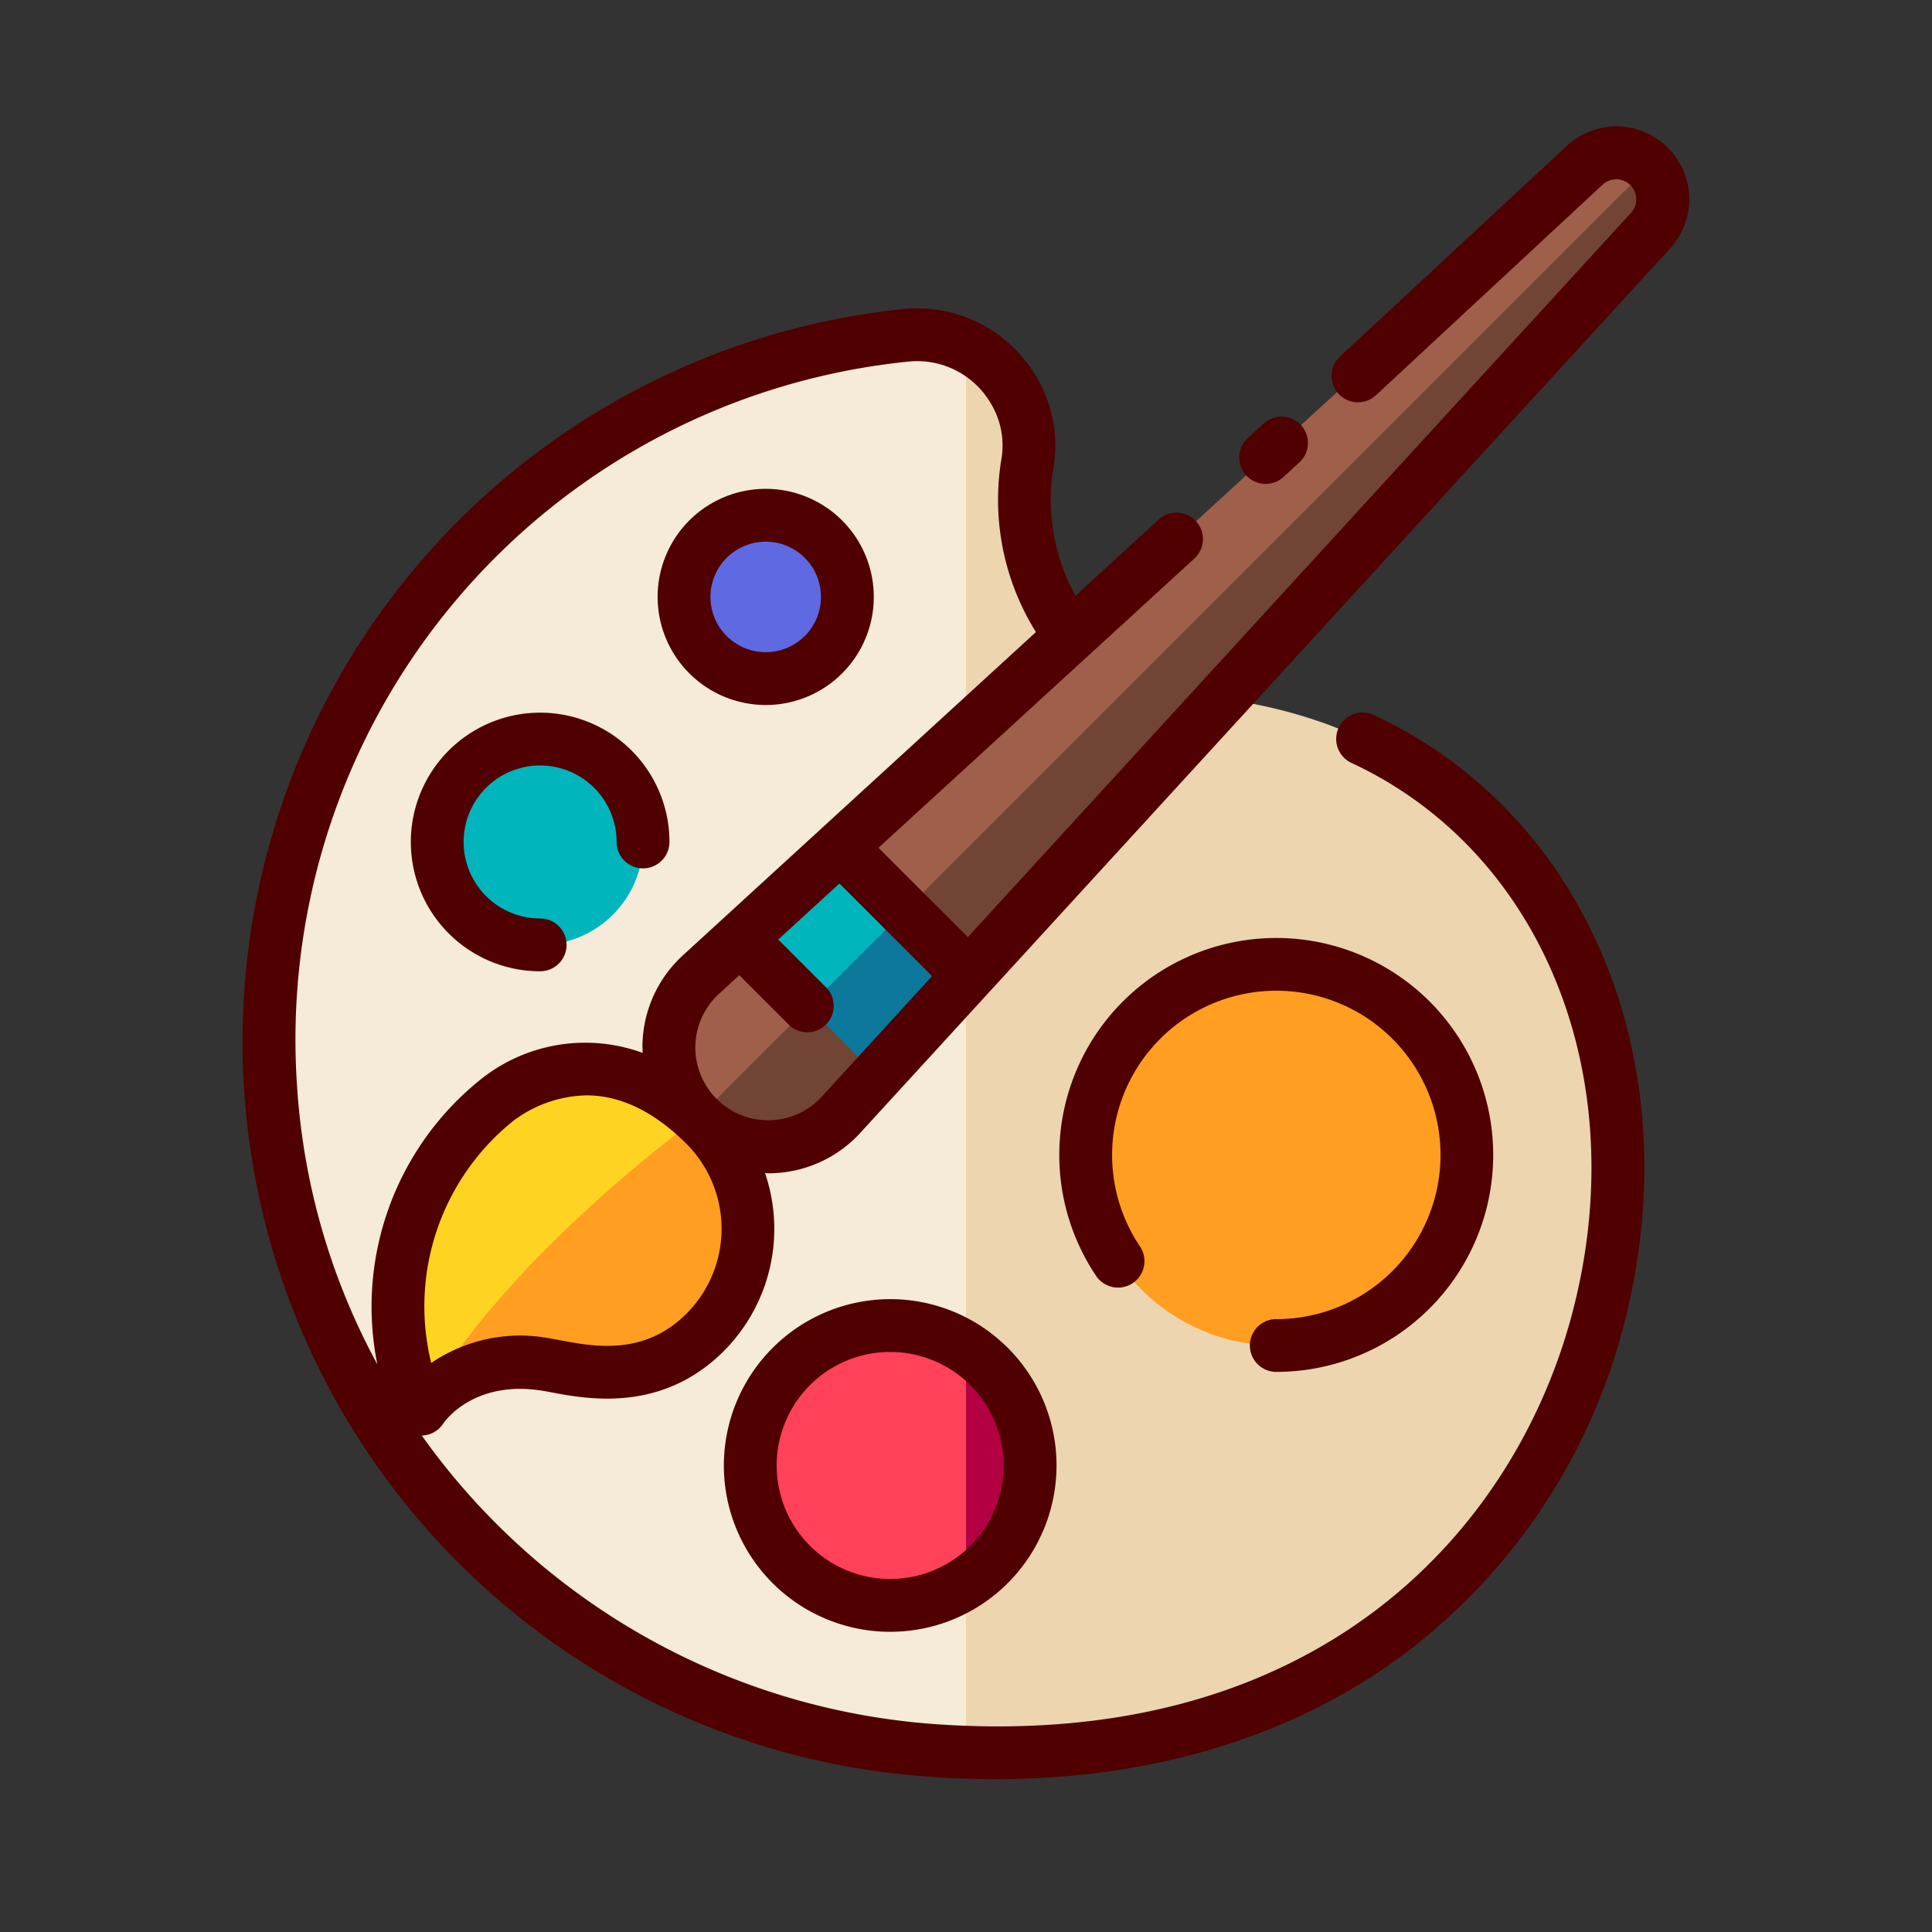 <svg id="Layer_1" height="512" viewBox="0 0 128 128" width="512" xmlns="http://www.w3.org/2000/svg" data-name="Layer 1"><rect x="0" y="0" width="128" height="128" fill="#333333" stroke="none"/><path d="m17.95 72.355a47.34 47.34 0 0 0 43.6 43.6c54.131 4.075 60.017-65.9 17.943-69.826-11.584-1.082-12.107-12.129-11.458-15.239a7.149 7.149 0 0 0 -.884-5.046 7.393 7.393 0 0 0 -7.134-3.63 47.062 47.062 0 0 0 -42.067 50.141z" fill="#ecd5af"/><path d="m64 22.931a7.358 7.358 0 0 0 -3.983-.716 47.055 47.055 0 0 0 1.532 93.739q1.243.094 2.451.135z" fill="#f6ebd8"/><circle cx="84.558" cy="76.514" fill="#ff9e21" r="12.628"/><circle cx="58.977" cy="97.091" fill="#b30042" r="9.27"/><circle cx="35.786" cy="55.782" fill="#00b5bc" r="6.818"/><circle cx="50.729" cy="39.549" fill="#5f69e2" r="5.411"/><path d="m46.232 74.059a6.571 6.571 0 0 1 .209-9.493l58.573-53.634a3.075 3.075 0 0 1 4.251.094 3.075 3.075 0 0 1 .094 4.251l-53.634 58.573a6.571 6.571 0 0 1 -9.493.209z" fill="#9f5f4b"/><path d="m46.715 88.274a9.707 9.707 0 0 0 0-13.732c-11.677-11.677-25 6.738-18.819 18.819 0 0 2.5-3.888 8.321-2.946 2.036.33 6.676 1.685 10.498-2.141z" fill="#ffd322"/><path d="m49.033 62.192 9.066 9.065 6.079-6.638-8.506-8.506z" fill="#00b5bc"/><path d="m64 89.307a9.27 9.27 0 1 0 0 15.567z" fill="#ff415a"/><path d="m55.725 73.85 53.634-58.573a3.075 3.075 0 0 0 -.094-4.251l-63.033 63.033a6.528 6.528 0 0 0 9.493-.209z" fill="#724435"/><path d="m58.099 71.257 6.079-6.638-4.253-4.253-6.359 6.358z" fill="#0b789c"/><path d="m46.207 74.077c-.51.37-13.148 9.6-18.311 19.285 0 0 2.5-3.888 8.321-2.946 2.036.33 6.676 1.681 10.5-2.141a9.707 9.707 0 0 0 0-13.732c-.171-.169-.341-.31-.51-.466z" fill="#ff9e21"/><g fill="#500000"><path d="m84.558 87.392a1.75 1.75 0 0 0 0 3.5 14.374 14.374 0 1 0 -11.921-6.337 1.75 1.75 0 0 0 2.9-1.959 10.879 10.879 0 1 1 9.021 4.8z"/><path d="m47.957 97.091a11.02 11.02 0 1 0 11.02-11.02 11.032 11.032 0 0 0 -11.02 11.02zm18.54 0a7.52 7.52 0 1 1 -7.521-7.52 7.529 7.529 0 0 1 7.524 7.52z"/><path d="m35.786 64.35a1.75 1.75 0 0 0 0-3.5 5.068 5.068 0 1 1 5.067-5.068 1.75 1.75 0 0 0 3.5 0 8.567 8.567 0 1 0 -8.567 8.568z"/><path d="m50.73 46.709a7.161 7.161 0 1 0 -7.161-7.161 7.169 7.169 0 0 0 7.161 7.161zm0-10.822a3.661 3.661 0 1 1 -3.661 3.661 3.664 3.664 0 0 1 3.661-3.66z"/><path d="m110.5 9.789a4.82 4.82 0 0 0 -6.68-.139l-15.01 13.943a1.75 1.75 0 1 0 2.381 2.564l15-13.935a1.326 1.326 0 0 1 1.873 1.873l-43.942 47.993-5.92-5.92 13.893-12.721c.008-.007.017-.011.025-.018s.025-.028.039-.041l6.945-6.36a1.75 1.75 0 1 0 -2.363-2.581l-5.487 5.024a13.159 13.159 0 0 1 -1.507-8.224 8.88 8.88 0 0 0 -1.085-6.286 9.158 9.158 0 0 0 -8.824-4.488 48.805 48.805 0 0 0 1.579 97.227q2.3.173 4.534.173c10.274 0 19.437-2.736 26.7-8.011a39.6 39.6 0 0 0 14.919-22.042c4.492-17.175-2.31-33.806-16.54-40.442a1.75 1.75 0 1 0 -1.479 3.172c12.672 5.91 18.689 20.873 14.633 36.385-3.777 14.447-16.918 29.2-42.5 27.273a45.738 45.738 0 0 1 -33.741-19.1 1.746 1.746 0 0 0 1.427-.8c.02-.029 1.939-2.919 6.57-2.167.184.03.389.068.614.11 2.366.444 7.293 1.367 11.4-2.741a11.463 11.463 0 0 0 2.733-11.787c.062 0 .123.009.186.009h.19a8.25 8.25 0 0 0 5.954-2.7l53.634-58.573a4.816 4.816 0 0 0 -.151-6.67zm-90.8 62.445a45.147 45.147 0 0 1 40.5-48.279 5.645 5.645 0 0 1 5.443 2.771 5.389 5.389 0 0 1 .683 3.807 16.556 16.556 0 0 0 2.307 11.343l-23.37 21.4a8.25 8.25 0 0 0 -2.7 5.954c0 .177.008.352.015.527a11.08 11.08 0 0 0 -10.64 1.684 19.286 19.286 0 0 0 -6.938 18.948 44.427 44.427 0 0 1 -5.3-18.155zm25.781 14.8c-2.8 2.8-6.1 2.184-8.283 1.776-.256-.048-.489-.092-.7-.125a10.462 10.462 0 0 0 -7.93 1.615 15.761 15.761 0 0 1 5.426-16.03 8.345 8.345 0 0 1 4.857-1.7c1.943 0 4.213.8 6.626 3.208a7.97 7.97 0 0 1 .001 11.259zm8.956-14.369a4.821 4.821 0 1 1 -6.812-6.812l1.358-1.244 3.349 3.349a1.75 1.75 0 0 0 2.468-2.471l-3.24-3.24 4.055-3.713 6.137 6.137z"/><path d="m83.851 32.061a1.745 1.745 0 0 0 1.182-.459l1.05-.961a1.75 1.75 0 0 0 -2.363-2.582l-1.05.961a1.75 1.75 0 0 0 1.182 3.041z"/></g></svg>